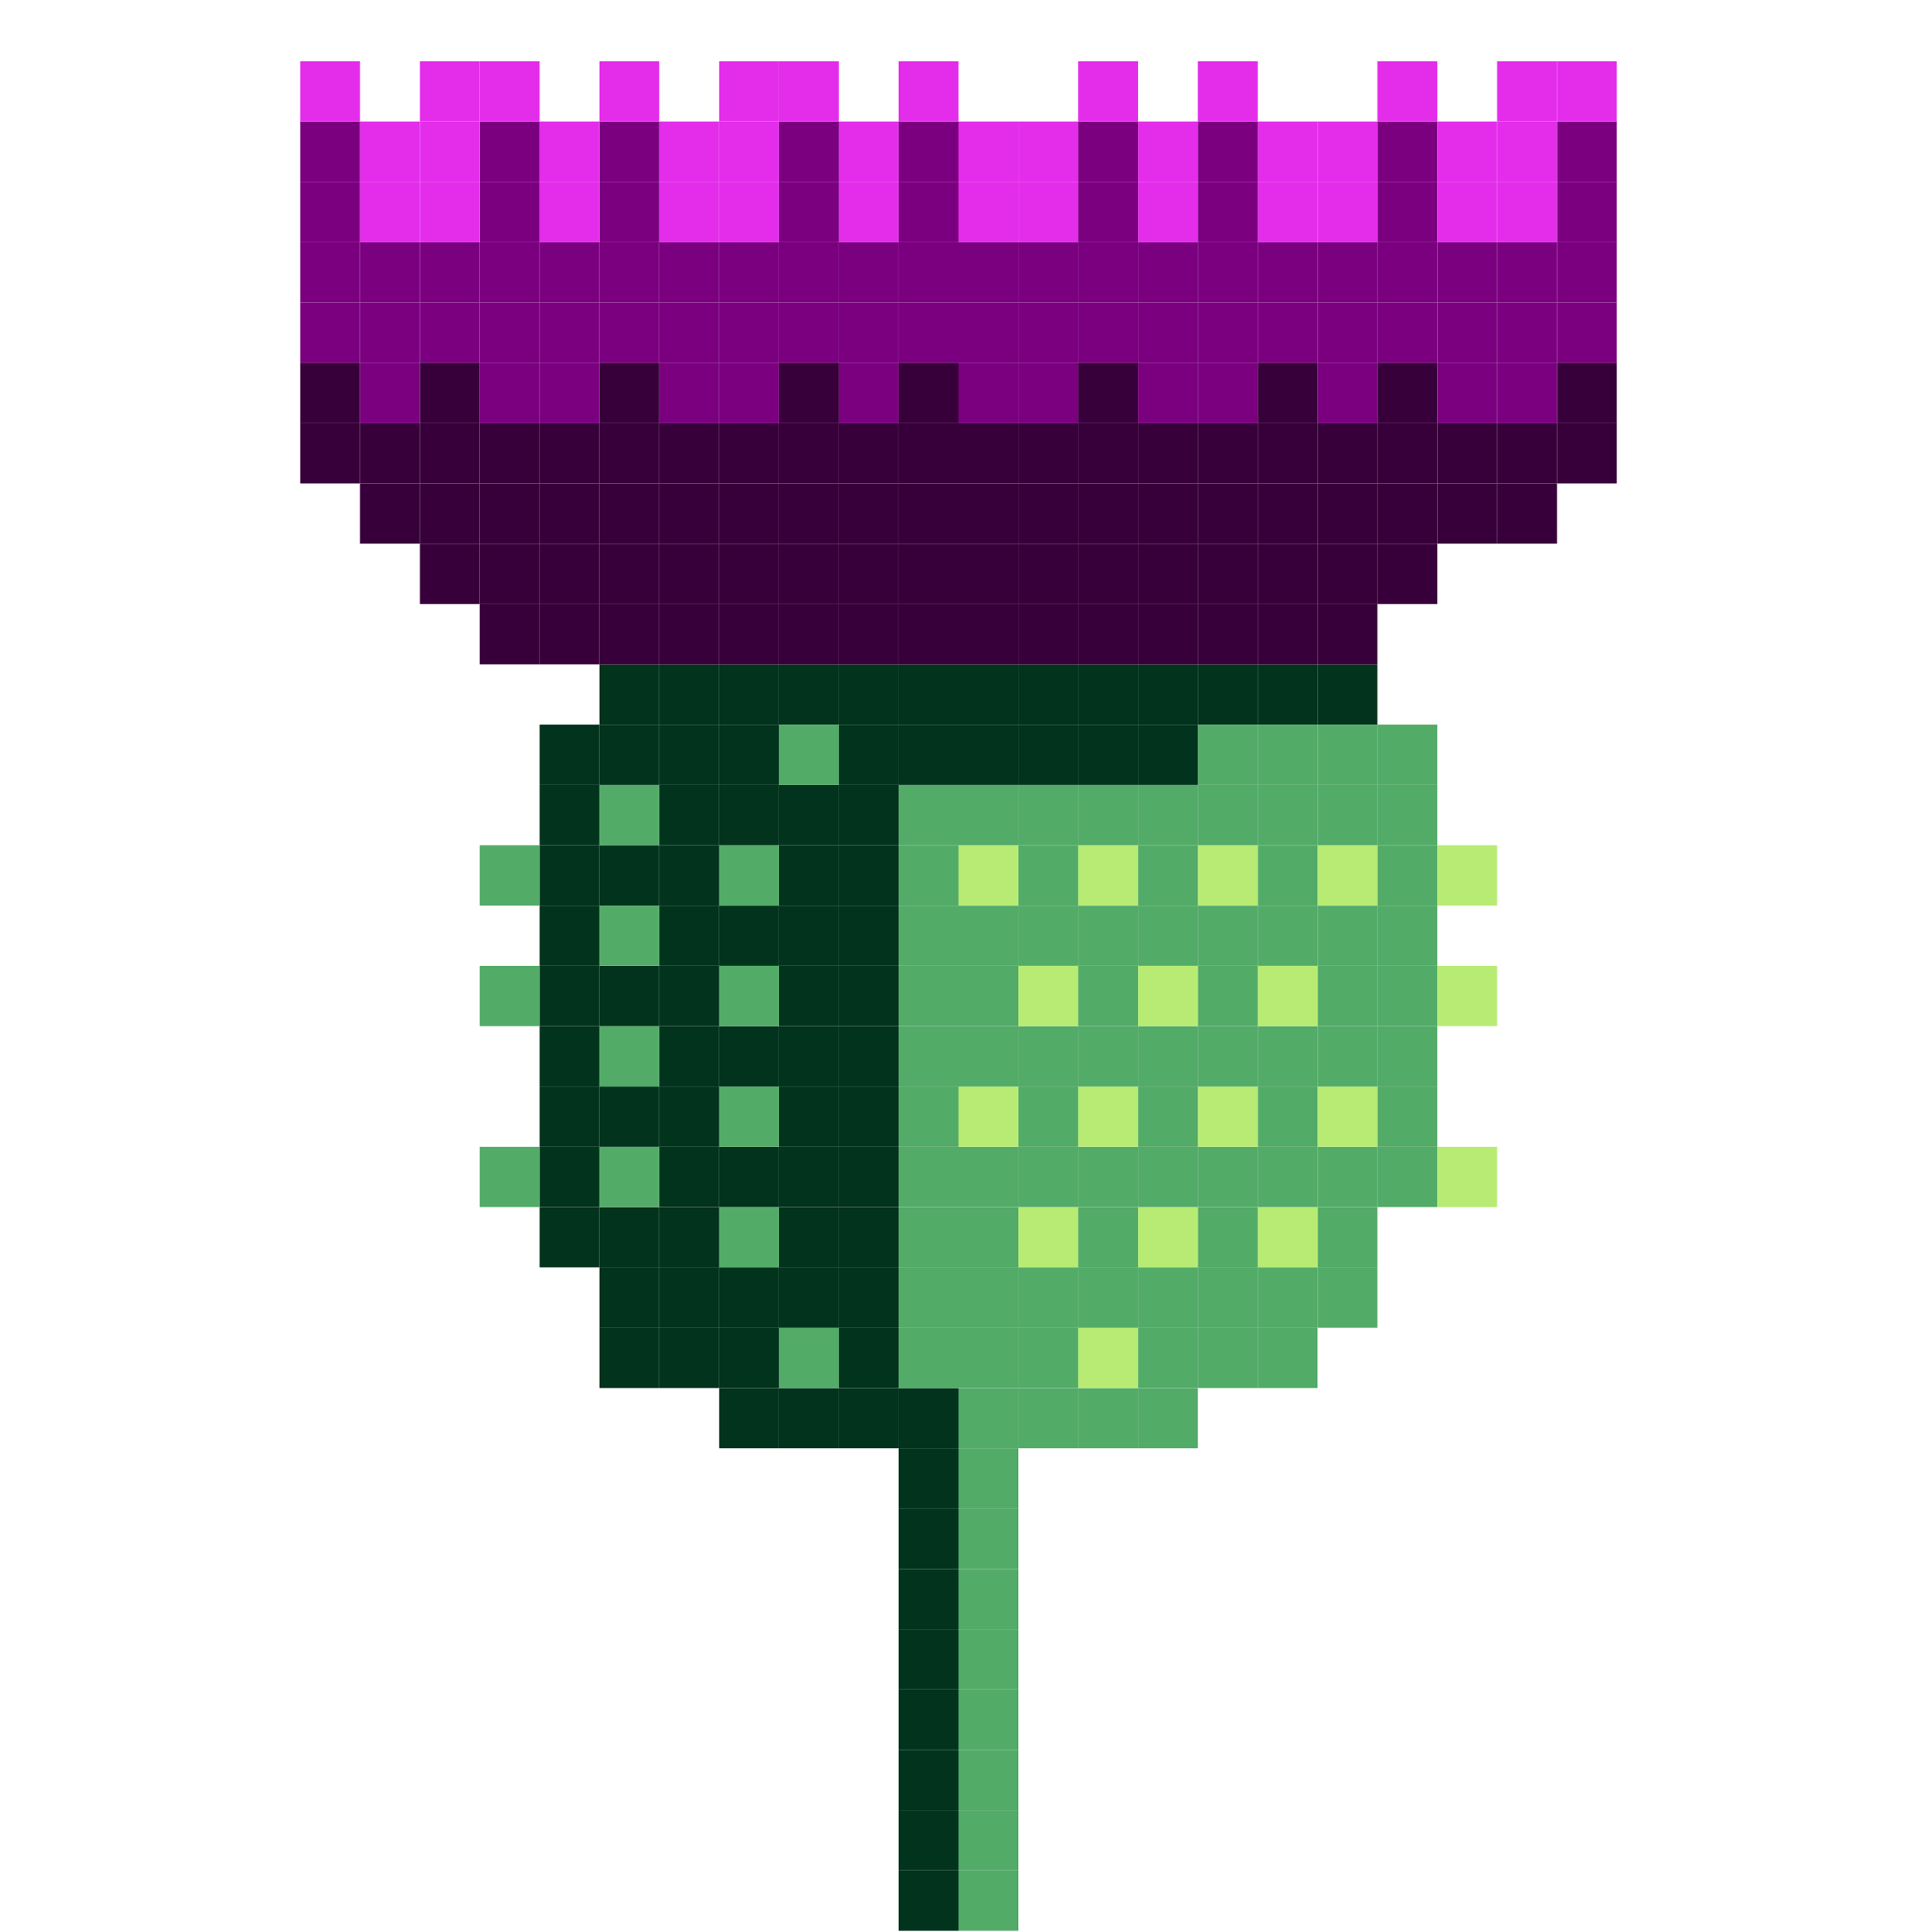 <?xml version="1.0" encoding="UTF-8"?>
<svg id="_Шар_2" data-name="Шар 2" xmlns="http://www.w3.org/2000/svg" viewBox="0 0 508.5 512.5">
  <defs>
    <style>
      .cls-1 {
        fill: #01331d;
      }

      .cls-2 {
        fill: #b7eb74;
      }

      .cls-3 {
        fill: #e42deb;
      }

      .cls-4 {
        fill: #38003a;
      }

      .cls-5 {
        fill: #53ab68;
      }

      .cls-6 {
        fill: #7b0080;
      }
    </style>
  </defs>
  <g id="_Шар_2-2" data-name="Шар 2">
    <g>
      <rect class="cls-4" x="413" y="112.25" width="15.87" height="16"/>
      <rect class="cls-4" x="413" y="96.25" width="15.87" height="16"/>
      <rect class="cls-6" x="413" y="80.25" width="15.87" height="16"/>
      <rect class="cls-6" x="413" y="64.25" width="15.87" height="16"/>
      <rect class="cls-6" x="413" y="48.25" width="15.87" height="16"/>
      <rect class="cls-6" x="413" y="32.25" width="15.87" height="16"/>
      <rect class="cls-3" x="413" y="16.25" width="15.87" height="16"/>
      <rect class="cls-4" x="397.13" y="128.25" width="15.87" height="16"/>
      <rect class="cls-4" x="397.13" y="112.25" width="15.87" height="16"/>
      <rect class="cls-6" x="397.13" y="96.25" width="15.87" height="16"/>
      <rect class="cls-6" x="397.13" y="80.25" width="15.87" height="16"/>
      <rect class="cls-6" x="397.13" y="64.25" width="15.87" height="16"/>
      <rect class="cls-3" x="397.13" y="48.25" width="15.87" height="16"/>
      <rect class="cls-3" x="397.13" y="32.25" width="15.87" height="16"/>
      <rect class="cls-3" x="397.13" y="16.25" width="15.87" height="16"/>
      <rect class="cls-2" x="381.25" y="304.25" width="15.88" height="16"/>
      <rect class="cls-2" x="381.25" y="256.25" width="15.88" height="16"/>
      <rect class="cls-2" x="381.25" y="224.25" width="15.88" height="16"/>
      <rect class="cls-4" x="381.25" y="128.25" width="15.88" height="16"/>
      <rect class="cls-4" x="381.25" y="112.25" width="15.88" height="16"/>
      <rect class="cls-6" x="381.25" y="96.25" width="15.88" height="16"/>
      <rect class="cls-6" x="381.25" y="80.25" width="15.88" height="16"/>
      <rect class="cls-6" x="381.25" y="64.25" width="15.88" height="16"/>
      <rect class="cls-3" x="381.25" y="48.25" width="15.88" height="16"/>
      <rect class="cls-3" x="381.25" y="32.25" width="15.88" height="16"/>
      <rect class="cls-5" x="365.37" y="304.25" width="15.88" height="16"/>
      <rect class="cls-5" x="365.37" y="288.25" width="15.88" height="16"/>
      <rect class="cls-5" x="365.37" y="272.25" width="15.88" height="16"/>
      <rect class="cls-5" x="365.37" y="256.25" width="15.88" height="16"/>
      <rect class="cls-5" x="365.37" y="240.25" width="15.88" height="16"/>
      <rect class="cls-5" x="365.37" y="224.25" width="15.88" height="16"/>
      <rect class="cls-5" x="365.37" y="208.25" width="15.88" height="16"/>
      <rect class="cls-5" x="365.37" y="192.25" width="15.88" height="16"/>
      <rect class="cls-4" x="365.37" y="144.25" width="15.88" height="16"/>
      <rect class="cls-4" x="365.37" y="128.25" width="15.88" height="16"/>
      <rect class="cls-4" x="365.37" y="112.25" width="15.88" height="16"/>
      <rect class="cls-4" x="365.37" y="96.25" width="15.88" height="16"/>
      <rect class="cls-6" x="365.37" y="80.25" width="15.88" height="16"/>
      <rect class="cls-6" x="365.37" y="64.25" width="15.88" height="16"/>
      <rect class="cls-6" x="365.37" y="48.25" width="15.88" height="16"/>
      <rect class="cls-6" x="365.37" y="32.25" width="15.88" height="16"/>
      <rect class="cls-3" x="365.37" y="16.25" width="15.88" height="16"/>
      <rect class="cls-5" x="349.5" y="336.25" width="15.87" height="16"/>
      <rect class="cls-5" x="349.5" y="320.25" width="15.87" height="16"/>
      <rect class="cls-5" x="349.5" y="304.25" width="15.87" height="16"/>
      <rect class="cls-2" x="349.5" y="288.25" width="15.87" height="16"/>
      <rect class="cls-5" x="349.5" y="272.25" width="15.87" height="16"/>
      <rect class="cls-5" x="349.5" y="256.25" width="15.87" height="16"/>
      <rect class="cls-5" x="349.5" y="240.25" width="15.87" height="16"/>
      <rect class="cls-2" x="349.5" y="224.25" width="15.87" height="16"/>
      <rect class="cls-5" x="349.5" y="208.25" width="15.87" height="16"/>
      <rect class="cls-5" x="349.5" y="192.25" width="15.87" height="16"/>
      <rect class="cls-1" x="349.5" y="176.25" width="15.87" height="16"/>
      <rect class="cls-4" x="349.5" y="160.25" width="15.87" height="16"/>
      <rect class="cls-4" x="349.5" y="144.25" width="15.87" height="16"/>
      <rect class="cls-4" x="349.5" y="128.25" width="15.87" height="16"/>
      <rect class="cls-4" x="349.5" y="112.25" width="15.87" height="16"/>
      <rect class="cls-6" x="349.5" y="96.25" width="15.87" height="16"/>
      <rect class="cls-6" x="349.5" y="80.25" width="15.87" height="16"/>
      <rect class="cls-6" x="349.5" y="64.25" width="15.87" height="16"/>
      <rect class="cls-3" x="349.5" y="48.25" width="15.87" height="16"/>
      <rect class="cls-3" x="349.5" y="32.25" width="15.87" height="16"/>
      <rect class="cls-5" x="333.63" y="352.25" width="15.87" height="16"/>
      <rect class="cls-5" x="333.63" y="336.25" width="15.87" height="16"/>
      <rect class="cls-2" x="333.63" y="320.25" width="15.87" height="16"/>
      <rect class="cls-5" x="333.63" y="304.25" width="15.87" height="16"/>
      <rect class="cls-5" x="333.63" y="288.25" width="15.87" height="16"/>
      <rect class="cls-5" x="333.63" y="272.25" width="15.87" height="16"/>
      <rect class="cls-2" x="333.63" y="256.25" width="15.87" height="16"/>
      <rect class="cls-5" x="333.63" y="240.25" width="15.87" height="16"/>
      <rect class="cls-5" x="333.63" y="224.25" width="15.87" height="16"/>
      <rect class="cls-5" x="333.63" y="208.25" width="15.87" height="16"/>
      <rect class="cls-5" x="333.63" y="192.25" width="15.87" height="16"/>
      <rect class="cls-1" x="333.63" y="176.25" width="15.87" height="16"/>
      <rect class="cls-4" x="333.63" y="160.25" width="15.87" height="16"/>
      <rect class="cls-4" x="333.63" y="144.25" width="15.87" height="16"/>
      <rect class="cls-4" x="333.63" y="128.25" width="15.87" height="16"/>
      <rect class="cls-4" x="333.63" y="112.25" width="15.87" height="16"/>
      <rect class="cls-4" x="333.63" y="96.25" width="15.87" height="16"/>
      <rect class="cls-6" x="333.63" y="80.25" width="15.87" height="16"/>
      <rect class="cls-6" x="333.63" y="64.25" width="15.87" height="16"/>
      <rect class="cls-3" x="333.63" y="48.25" width="15.87" height="16"/>
      <rect class="cls-3" x="333.63" y="32.25" width="15.87" height="16"/>
      <rect class="cls-5" x="317.75" y="352.25" width="15.88" height="16"/>
      <rect class="cls-5" x="317.75" y="336.25" width="15.88" height="16"/>
      <rect class="cls-5" x="317.75" y="320.25" width="15.88" height="16"/>
      <rect class="cls-5" x="317.75" y="304.25" width="15.88" height="16"/>
      <rect class="cls-2" x="317.75" y="288.25" width="15.88" height="16"/>
      <rect class="cls-5" x="317.75" y="272.25" width="15.88" height="16"/>
      <rect class="cls-5" x="317.75" y="256.25" width="15.88" height="16"/>
      <rect class="cls-5" x="317.75" y="240.25" width="15.88" height="16"/>
      <rect class="cls-2" x="317.75" y="224.25" width="15.88" height="16"/>
      <rect class="cls-5" x="317.75" y="208.25" width="15.88" height="16"/>
      <rect class="cls-5" x="317.75" y="192.25" width="15.88" height="16"/>
      <rect class="cls-1" x="317.75" y="176.25" width="15.88" height="16"/>
      <rect class="cls-4" x="317.75" y="160.25" width="15.88" height="16"/>
      <rect class="cls-4" x="317.75" y="144.25" width="15.88" height="16"/>
      <rect class="cls-4" x="317.75" y="128.25" width="15.88" height="16"/>
      <rect class="cls-4" x="317.75" y="112.25" width="15.88" height="16"/>
      <rect class="cls-6" x="317.75" y="96.25" width="15.88" height="16"/>
      <rect class="cls-6" x="317.75" y="80.25" width="15.88" height="16"/>
      <rect class="cls-6" x="317.75" y="64.25" width="15.88" height="16"/>
      <rect class="cls-6" x="317.75" y="48.25" width="15.88" height="16"/>
      <rect class="cls-6" x="317.75" y="32.25" width="15.88" height="16"/>
      <rect class="cls-3" x="317.75" y="16.25" width="15.88" height="16"/>
      <rect class="cls-5" x="301.87" y="368.25" width="15.88" height="16"/>
      <rect class="cls-5" x="301.87" y="352.25" width="15.88" height="16"/>
      <rect class="cls-5" x="301.87" y="336.25" width="15.88" height="16"/>
      <rect class="cls-2" x="301.87" y="320.25" width="15.88" height="16"/>
      <rect class="cls-5" x="301.87" y="304.25" width="15.88" height="16"/>
      <rect class="cls-5" x="301.87" y="288.25" width="15.88" height="16"/>
      <rect class="cls-5" x="301.87" y="272.25" width="15.88" height="16"/>
      <rect class="cls-2" x="301.87" y="256.25" width="15.88" height="16"/>
      <rect class="cls-5" x="301.87" y="240.25" width="15.88" height="16"/>
      <rect class="cls-5" x="301.87" y="224.25" width="15.88" height="16"/>
      <rect class="cls-5" x="301.87" y="208.25" width="15.88" height="16"/>
      <rect class="cls-1" x="301.87" y="192.25" width="15.88" height="16"/>
      <rect class="cls-1" x="301.87" y="176.25" width="15.88" height="16"/>
      <rect class="cls-4" x="301.87" y="160.25" width="15.88" height="16"/>
      <rect class="cls-4" x="301.87" y="144.25" width="15.88" height="16"/>
      <rect class="cls-4" x="301.87" y="128.25" width="15.88" height="16"/>
      <rect class="cls-4" x="301.87" y="112.25" width="15.88" height="16"/>
      <rect class="cls-6" x="301.87" y="96.25" width="15.88" height="16"/>
      <rect class="cls-6" x="301.87" y="80.25" width="15.88" height="16"/>
      <rect class="cls-6" x="301.87" y="64.25" width="15.88" height="16"/>
      <rect class="cls-3" x="301.87" y="48.25" width="15.88" height="16"/>
      <rect class="cls-3" x="301.87" y="32.25" width="15.88" height="16"/>
      <rect class="cls-5" x="286" y="368.25" width="15.87" height="16"/>
      <rect class="cls-2" x="286" y="352.25" width="15.87" height="16"/>
      <rect class="cls-5" x="286" y="336.25" width="15.87" height="16"/>
      <rect class="cls-5" x="286" y="320.25" width="15.87" height="16"/>
      <rect class="cls-5" x="286" y="304.25" width="15.87" height="16"/>
      <rect class="cls-2" x="286" y="288.25" width="15.87" height="16"/>
      <rect class="cls-5" x="286" y="272.25" width="15.87" height="16"/>
      <rect class="cls-5" x="286" y="256.25" width="15.87" height="16"/>
      <rect class="cls-5" x="286" y="240.25" width="15.87" height="16"/>
      <rect class="cls-2" x="286" y="224.25" width="15.87" height="16"/>
      <rect class="cls-5" x="286" y="208.25" width="15.87" height="16"/>
      <rect class="cls-1" x="286" y="192.25" width="15.87" height="16"/>
      <rect class="cls-1" x="286" y="176.25" width="15.87" height="16"/>
      <rect class="cls-4" x="286" y="160.25" width="15.87" height="16"/>
      <rect class="cls-4" x="286" y="144.25" width="15.87" height="16"/>
      <rect class="cls-4" x="286" y="128.25" width="15.87" height="16"/>
      <rect class="cls-4" x="286" y="112.25" width="15.87" height="16"/>
      <rect class="cls-4" x="286" y="96.25" width="15.87" height="16"/>
      <rect class="cls-6" x="286" y="80.25" width="15.87" height="16"/>
      <rect class="cls-6" x="286" y="64.25" width="15.87" height="16"/>
      <rect class="cls-6" x="286" y="48.25" width="15.87" height="16"/>
      <rect class="cls-6" x="286" y="32.25" width="15.87" height="16"/>
      <rect class="cls-3" x="286" y="16.25" width="15.87" height="16"/>
      <rect class="cls-5" x="270.13" y="368.25" width="15.87" height="16"/>
      <rect class="cls-5" x="270.13" y="352.25" width="15.87" height="16"/>
      <rect class="cls-5" x="270.13" y="336.25" width="15.87" height="16"/>
      <rect class="cls-2" x="270.13" y="320.25" width="15.87" height="16"/>
      <rect class="cls-5" x="270.13" y="304.25" width="15.87" height="16"/>
      <rect class="cls-5" x="270.13" y="288.25" width="15.87" height="16"/>
      <rect class="cls-5" x="270.13" y="272.25" width="15.87" height="16"/>
      <rect class="cls-2" x="270.13" y="256.25" width="15.87" height="16"/>
      <rect class="cls-5" x="270.13" y="240.25" width="15.87" height="16"/>
      <rect class="cls-5" x="270.13" y="224.25" width="15.87" height="16"/>
      <rect class="cls-5" x="270.13" y="208.25" width="15.87" height="16"/>
      <rect class="cls-1" x="270.13" y="192.25" width="15.87" height="16"/>
      <rect class="cls-1" x="270.13" y="176.25" width="15.87" height="16"/>
      <rect class="cls-4" x="270.13" y="160.25" width="15.87" height="16"/>
      <rect class="cls-4" x="270.13" y="144.25" width="15.87" height="16"/>
      <rect class="cls-4" x="270.13" y="128.25" width="15.87" height="16"/>
      <rect class="cls-4" x="270.13" y="112.25" width="15.87" height="16"/>
      <rect class="cls-6" x="270.13" y="96.25" width="15.87" height="16"/>
      <rect class="cls-6" x="270.13" y="80.25" width="15.87" height="16"/>
      <rect class="cls-6" x="270.13" y="64.25" width="15.87" height="16"/>
      <rect class="cls-3" x="270.13" y="48.25" width="15.87" height="16"/>
      <rect class="cls-3" x="270.13" y="32.25" width="15.87" height="16"/>
      <rect class="cls-5" x="254.25" y="496.25" width="15.88" height="16"/>
      <rect class="cls-5" x="254.25" y="480.25" width="15.88" height="16"/>
      <rect class="cls-5" x="254.25" y="464.25" width="15.88" height="16"/>
      <rect class="cls-5" x="254.25" y="448.25" width="15.88" height="16"/>
      <rect class="cls-5" x="254.25" y="432.25" width="15.88" height="16"/>
      <rect class="cls-5" x="254.25" y="416.25" width="15.88" height="16"/>
      <rect class="cls-5" x="254.25" y="400.25" width="15.88" height="16"/>
      <rect class="cls-5" x="254.25" y="384.25" width="15.88" height="16"/>
      <rect class="cls-5" x="254.25" y="368.25" width="15.88" height="16"/>
      <rect class="cls-5" x="254.25" y="352.25" width="15.88" height="16"/>
      <rect class="cls-5" x="254.25" y="336.25" width="15.88" height="16"/>
      <rect class="cls-5" x="254.25" y="320.25" width="15.88" height="16"/>
      <rect class="cls-5" x="254.25" y="304.25" width="15.88" height="16"/>
      <rect class="cls-2" x="254.25" y="288.25" width="15.88" height="16"/>
      <rect class="cls-5" x="254.25" y="272.25" width="15.88" height="16"/>
      <rect class="cls-5" x="254.25" y="256.25" width="15.88" height="16"/>
      <rect class="cls-5" x="254.25" y="240.25" width="15.88" height="16"/>
      <rect class="cls-2" x="254.25" y="224.25" width="15.88" height="16"/>
      <rect class="cls-5" x="254.25" y="208.25" width="15.88" height="16"/>
      <rect class="cls-1" x="254.25" y="192.25" width="15.88" height="16"/>
      <rect class="cls-1" x="254.25" y="176.25" width="15.88" height="16"/>
      <rect class="cls-4" x="254.25" y="160.25" width="15.88" height="16"/>
      <rect class="cls-4" x="254.25" y="144.25" width="15.88" height="16"/>
      <rect class="cls-4" x="254.25" y="128.25" width="15.88" height="16"/>
      <rect class="cls-4" x="254.25" y="112.25" width="15.88" height="16"/>
      <rect class="cls-6" x="254.25" y="96.25" width="15.88" height="16"/>
      <rect class="cls-6" x="254.25" y="80.25" width="15.88" height="16"/>
      <rect class="cls-6" x="254.25" y="64.25" width="15.88" height="16"/>
      <rect class="cls-3" x="254.25" y="48.25" width="15.88" height="16"/>
      <rect class="cls-3" x="254.25" y="32.25" width="15.88" height="16"/>
      <rect class="cls-1" x="238.37" y="496.25" width="15.88" height="16"/>
      <rect class="cls-1" x="238.37" y="480.25" width="15.88" height="16"/>
      <rect class="cls-1" x="238.37" y="464.25" width="15.88" height="16"/>
      <rect class="cls-1" x="238.37" y="448.25" width="15.88" height="16"/>
      <rect class="cls-1" x="238.37" y="432.25" width="15.88" height="16"/>
      <rect class="cls-1" x="238.37" y="416.25" width="15.88" height="16"/>
      <rect class="cls-1" x="238.37" y="400.25" width="15.88" height="16"/>
      <rect class="cls-1" x="238.37" y="384.25" width="15.88" height="16"/>
      <rect class="cls-1" x="238.37" y="368.25" width="15.88" height="16"/>
      <rect class="cls-5" x="238.37" y="352.25" width="15.88" height="16"/>
      <rect class="cls-5" x="238.37" y="336.25" width="15.88" height="16"/>
      <rect class="cls-5" x="238.37" y="320.25" width="15.88" height="16"/>
      <rect class="cls-5" x="238.37" y="304.25" width="15.88" height="16"/>
      <rect class="cls-5" x="238.37" y="288.25" width="15.88" height="16"/>
      <rect class="cls-5" x="238.37" y="272.25" width="15.88" height="16"/>
      <rect class="cls-5" x="238.37" y="256.25" width="15.88" height="16"/>
      <rect class="cls-5" x="238.37" y="240.25" width="15.88" height="16"/>
      <rect class="cls-5" x="238.37" y="224.25" width="15.88" height="16"/>
      <rect class="cls-5" x="238.37" y="208.25" width="15.88" height="16"/>
      <rect class="cls-1" x="238.37" y="192.25" width="15.88" height="16"/>
      <rect class="cls-1" x="238.37" y="176.25" width="15.88" height="16"/>
      <rect class="cls-4" x="238.37" y="160.25" width="15.88" height="16"/>
      <rect class="cls-4" x="238.37" y="144.25" width="15.88" height="16"/>
      <rect class="cls-4" x="238.37" y="128.25" width="15.88" height="16"/>
      <rect class="cls-4" x="238.37" y="112.25" width="15.88" height="16"/>
      <rect class="cls-4" x="238.37" y="96.25" width="15.88" height="16"/>
      <rect class="cls-6" x="238.37" y="80.25" width="15.88" height="16"/>
      <rect class="cls-6" x="238.37" y="64.25" width="15.88" height="16"/>
      <rect class="cls-6" x="238.37" y="48.25" width="15.88" height="16"/>
      <rect class="cls-6" x="238.37" y="32.25" width="15.88" height="16"/>
      <rect class="cls-3" x="238.37" y="16.25" width="15.88" height="16"/>
      <rect class="cls-1" x="222.5" y="368.25" width="15.87" height="16"/>
      <rect class="cls-1" x="222.5" y="352.25" width="15.87" height="16"/>
      <rect class="cls-1" x="222.5" y="336.25" width="15.87" height="16"/>
      <rect class="cls-1" x="222.5" y="320.25" width="15.87" height="16"/>
      <rect class="cls-1" x="222.5" y="304.25" width="15.87" height="16"/>
      <rect class="cls-1" x="222.5" y="288.25" width="15.87" height="16"/>
      <rect class="cls-1" x="222.5" y="272.25" width="15.87" height="16"/>
      <rect class="cls-1" x="222.5" y="256.25" width="15.87" height="16"/>
      <rect class="cls-1" x="222.5" y="240.25" width="15.87" height="16"/>
      <rect class="cls-1" x="222.5" y="224.25" width="15.87" height="16"/>
      <rect class="cls-1" x="222.5" y="208.25" width="15.87" height="16"/>
      <rect class="cls-1" x="222.5" y="192.25" width="15.87" height="16"/>
      <rect class="cls-1" x="222.5" y="176.25" width="15.87" height="16"/>
      <rect class="cls-4" x="222.5" y="160.25" width="15.87" height="16"/>
      <rect class="cls-4" x="222.5" y="144.25" width="15.87" height="16"/>
      <rect class="cls-4" x="222.5" y="128.25" width="15.87" height="16"/>
      <rect class="cls-4" x="222.5" y="112.25" width="15.87" height="16"/>
      <rect class="cls-6" x="222.5" y="96.25" width="15.87" height="16"/>
      <rect class="cls-6" x="222.5" y="80.25" width="15.87" height="16"/>
      <rect class="cls-6" x="222.5" y="64.25" width="15.87" height="16"/>
      <rect class="cls-3" x="222.5" y="48.25" width="15.87" height="16"/>
      <rect class="cls-3" x="222.5" y="32.25" width="15.87" height="16"/>
      <rect class="cls-1" x="206.63" y="368.25" width="15.87" height="16"/>
      <rect class="cls-5" x="206.63" y="352.25" width="15.87" height="16"/>
      <rect class="cls-1" x="206.63" y="336.25" width="15.87" height="16"/>
      <rect class="cls-1" x="206.63" y="320.25" width="15.87" height="16"/>
      <rect class="cls-1" x="206.63" y="304.25" width="15.87" height="16"/>
      <rect class="cls-1" x="206.63" y="288.25" width="15.87" height="16"/>
      <rect class="cls-1" x="206.63" y="272.25" width="15.87" height="16"/>
      <rect class="cls-1" x="206.63" y="256.25" width="15.87" height="16"/>
      <rect class="cls-1" x="206.63" y="240.25" width="15.87" height="16"/>
      <rect class="cls-1" x="206.63" y="224.25" width="15.87" height="16"/>
      <rect class="cls-1" x="206.63" y="208.25" width="15.87" height="16"/>
      <rect class="cls-5" x="206.63" y="192.25" width="15.87" height="16"/>
      <rect class="cls-1" x="206.63" y="176.25" width="15.87" height="16"/>
      <rect class="cls-4" x="206.63" y="160.25" width="15.87" height="16"/>
      <rect class="cls-4" x="206.63" y="144.25" width="15.87" height="16"/>
      <rect class="cls-4" x="206.63" y="128.25" width="15.87" height="16"/>
      <rect class="cls-4" x="206.63" y="112.25" width="15.87" height="16"/>
      <rect class="cls-4" x="206.63" y="96.25" width="15.87" height="16"/>
      <rect class="cls-6" x="206.63" y="80.25" width="15.87" height="16"/>
      <rect class="cls-6" x="206.63" y="64.25" width="15.87" height="16"/>
      <rect class="cls-6" x="206.63" y="48.25" width="15.87" height="16"/>
      <rect class="cls-6" x="206.63" y="32.25" width="15.87" height="16"/>
      <rect class="cls-3" x="206.63" y="16.25" width="15.87" height="16"/>
      <rect class="cls-1" x="190.75" y="368.25" width="15.88" height="16"/>
      <rect class="cls-1" x="190.75" y="352.25" width="15.88" height="16"/>
      <rect class="cls-1" x="190.75" y="336.25" width="15.88" height="16"/>
      <rect class="cls-5" x="190.75" y="320.25" width="15.88" height="16"/>
      <rect class="cls-1" x="190.75" y="304.25" width="15.88" height="16"/>
      <rect class="cls-5" x="190.75" y="288.25" width="15.88" height="16"/>
      <rect class="cls-1" x="190.75" y="272.25" width="15.88" height="16"/>
      <rect class="cls-5" x="190.75" y="256.25" width="15.88" height="16"/>
      <rect class="cls-1" x="190.75" y="240.25" width="15.88" height="16"/>
      <rect class="cls-5" x="190.75" y="224.25" width="15.88" height="16"/>
      <rect class="cls-1" x="190.75" y="208.25" width="15.88" height="16"/>
      <rect class="cls-1" x="190.75" y="192.25" width="15.88" height="16"/>
      <rect class="cls-1" x="190.75" y="176.25" width="15.88" height="16"/>
      <rect class="cls-4" x="190.75" y="160.25" width="15.88" height="16"/>
      <rect class="cls-4" x="190.75" y="144.25" width="15.88" height="16"/>
      <rect class="cls-4" x="190.75" y="128.25" width="15.88" height="16"/>
      <rect class="cls-4" x="190.75" y="112.25" width="15.88" height="16"/>
      <rect class="cls-6" x="190.75" y="96.25" width="15.88" height="16"/>
      <rect class="cls-6" x="190.75" y="80.25" width="15.88" height="16"/>
      <rect class="cls-6" x="190.75" y="64.25" width="15.88" height="16"/>
      <rect class="cls-3" x="190.75" y="48.25" width="15.88" height="16"/>
      <rect class="cls-3" x="190.75" y="32.25" width="15.88" height="16"/>
      <rect class="cls-3" x="190.75" y="16.25" width="15.88" height="16"/>
      <rect class="cls-1" x="174.87" y="352.25" width="15.88" height="16"/>
      <rect class="cls-1" x="174.87" y="336.25" width="15.88" height="16"/>
      <rect class="cls-1" x="174.87" y="320.25" width="15.88" height="16"/>
      <rect class="cls-1" x="174.87" y="304.25" width="15.88" height="16"/>
      <rect class="cls-1" x="174.87" y="288.25" width="15.88" height="16"/>
      <rect class="cls-1" x="174.87" y="272.25" width="15.88" height="16"/>
      <rect class="cls-1" x="174.87" y="256.25" width="15.88" height="16"/>
      <rect class="cls-1" x="174.87" y="240.25" width="15.88" height="16"/>
      <rect class="cls-1" x="174.87" y="224.25" width="15.88" height="16"/>
      <rect class="cls-1" x="174.87" y="208.25" width="15.88" height="16"/>
      <rect class="cls-1" x="174.87" y="192.25" width="15.88" height="16"/>
      <rect class="cls-1" x="174.87" y="176.25" width="15.88" height="16"/>
      <rect class="cls-4" x="174.87" y="160.25" width="15.88" height="16"/>
      <rect class="cls-4" x="174.87" y="144.25" width="15.88" height="16"/>
      <rect class="cls-4" x="174.87" y="128.25" width="15.88" height="16"/>
      <rect class="cls-4" x="174.87" y="112.25" width="15.88" height="16"/>
      <rect class="cls-6" x="174.87" y="96.25" width="15.88" height="16"/>
      <rect class="cls-6" x="174.87" y="80.25" width="15.88" height="16"/>
      <rect class="cls-6" x="174.87" y="64.25" width="15.88" height="16"/>
      <rect class="cls-3" x="174.87" y="48.25" width="15.88" height="16"/>
      <rect class="cls-3" x="174.87" y="32.25" width="15.88" height="16"/>
      <rect class="cls-1" x="159" y="352.25" width="15.87" height="16"/>
      <rect class="cls-1" x="159" y="336.25" width="15.87" height="16"/>
      <rect class="cls-1" x="159" y="320.25" width="15.87" height="16"/>
      <rect class="cls-5" x="159" y="304.25" width="15.87" height="16"/>
      <rect class="cls-1" x="159" y="288.25" width="15.87" height="16"/>
      <rect class="cls-5" x="159" y="272.25" width="15.87" height="16"/>
      <rect class="cls-1" x="159" y="256.25" width="15.87" height="16"/>
      <rect class="cls-5" x="159" y="240.25" width="15.87" height="16"/>
      <rect class="cls-1" x="159" y="224.25" width="15.87" height="16"/>
      <rect class="cls-5" x="159" y="208.25" width="15.87" height="16"/>
      <rect class="cls-1" x="159" y="192.25" width="15.87" height="16"/>
      <rect class="cls-1" x="159" y="176.25" width="15.87" height="16"/>
      <rect class="cls-4" x="159" y="160.25" width="15.87" height="16"/>
      <rect class="cls-4" x="159" y="144.25" width="15.87" height="16"/>
      <rect class="cls-4" x="159" y="128.25" width="15.87" height="16"/>
      <rect class="cls-4" x="159" y="112.25" width="15.87" height="16"/>
      <rect class="cls-4" x="159" y="96.25" width="15.87" height="16"/>
      <rect class="cls-6" x="159" y="80.25" width="15.87" height="16"/>
      <rect class="cls-6" x="159" y="64.25" width="15.87" height="16"/>
      <rect class="cls-6" x="159" y="48.25" width="15.87" height="16"/>
      <rect class="cls-6" x="159" y="32.25" width="15.87" height="16"/>
      <rect class="cls-3" x="159" y="16.25" width="15.87" height="16"/>
      <rect class="cls-1" x="143.13" y="320.25" width="15.87" height="16"/>
      <rect class="cls-1" x="143.13" y="304.25" width="15.87" height="16"/>
      <rect class="cls-1" x="143.13" y="288.25" width="15.87" height="16"/>
      <rect class="cls-1" x="143.13" y="272.25" width="15.87" height="16"/>
      <rect class="cls-1" x="143.13" y="256.25" width="15.87" height="16"/>
      <rect class="cls-1" x="143.13" y="240.25" width="15.87" height="16"/>
      <rect class="cls-1" x="143.13" y="224.25" width="15.87" height="16"/>
      <rect class="cls-1" x="143.13" y="208.25" width="15.87" height="16"/>
      <rect class="cls-1" x="143.13" y="192.25" width="15.87" height="16"/>
      <rect class="cls-4" x="143.13" y="160.25" width="15.87" height="16"/>
      <rect class="cls-4" x="143.13" y="144.25" width="15.87" height="16"/>
      <rect class="cls-4" x="143.13" y="128.25" width="15.87" height="16"/>
      <rect class="cls-4" x="143.13" y="112.25" width="15.87" height="16"/>
      <rect class="cls-6" x="143.13" y="96.25" width="15.87" height="16"/>
      <rect class="cls-6" x="143.13" y="80.25" width="15.87" height="16"/>
      <rect class="cls-6" x="143.13" y="64.25" width="15.87" height="16"/>
      <rect class="cls-3" x="143.13" y="48.25" width="15.87" height="16"/>
      <rect class="cls-3" x="143.13" y="32.25" width="15.87" height="16"/>
      <rect class="cls-5" x="127.25" y="304.25" width="15.88" height="16"/>
      <rect class="cls-5" x="127.25" y="256.25" width="15.88" height="16"/>
      <rect class="cls-5" x="127.25" y="224.25" width="15.88" height="16"/>
      <rect class="cls-4" x="127.25" y="160.25" width="15.88" height="16"/>
      <rect class="cls-4" x="127.25" y="144.25" width="15.88" height="16"/>
      <rect class="cls-4" x="127.25" y="128.25" width="15.88" height="16"/>
      <rect class="cls-4" x="127.25" y="112.25" width="15.88" height="16"/>
      <rect class="cls-6" x="127.25" y="96.25" width="15.88" height="16"/>
      <rect class="cls-6" x="127.25" y="80.25" width="15.88" height="16"/>
      <rect class="cls-6" x="127.25" y="64.25" width="15.88" height="16"/>
      <rect class="cls-6" x="127.25" y="48.25" width="15.88" height="16"/>
      <rect class="cls-6" x="127.25" y="32.25" width="15.88" height="16"/>
      <rect class="cls-3" x="127.25" y="16.25" width="15.88" height="16"/>
      <rect class="cls-4" x="111.37" y="144.25" width="15.88" height="16"/>
      <rect class="cls-4" x="111.37" y="128.25" width="15.88" height="16"/>
      <rect class="cls-4" x="111.37" y="112.25" width="15.88" height="16"/>
      <rect class="cls-4" x="111.37" y="96.25" width="15.88" height="16"/>
      <rect class="cls-6" x="111.37" y="80.25" width="15.88" height="16"/>
      <rect class="cls-6" x="111.37" y="64.25" width="15.88" height="16"/>
      <rect class="cls-3" x="111.37" y="48.25" width="15.88" height="16"/>
      <rect class="cls-3" x="111.37" y="32.25" width="15.88" height="16"/>
      <rect class="cls-3" x="111.37" y="16.25" width="15.88" height="16"/>
      <rect class="cls-4" x="95.5" y="128.25" width="15.87" height="16"/>
      <rect class="cls-4" x="95.5" y="112.25" width="15.87" height="16"/>
      <rect class="cls-6" x="95.5" y="96.25" width="15.87" height="16"/>
      <rect class="cls-6" x="95.5" y="80.25" width="15.87" height="16"/>
      <rect class="cls-6" x="95.5" y="64.25" width="15.87" height="16"/>
      <rect class="cls-3" x="95.5" y="48.25" width="15.87" height="16"/>
      <rect class="cls-3" x="95.5" y="32.25" width="15.87" height="16"/>
      <rect class="cls-4" x="79.63" y="112.25" width="15.87" height="16"/>
      <rect class="cls-4" x="79.63" y="96.25" width="15.87" height="16"/>
      <rect class="cls-6" x="79.63" y="80.25" width="15.87" height="16"/>
      <rect class="cls-6" x="79.63" y="64.25" width="15.87" height="16"/>
      <rect class="cls-6" x="79.63" y="48.25" width="15.87" height="16"/>
      <rect class="cls-6" x="79.63" y="32.25" width="15.87" height="16"/>
      <rect class="cls-3" x="79.63" y="16.25" width="15.87" height="16"/>
    </g>
  </g>
</svg>